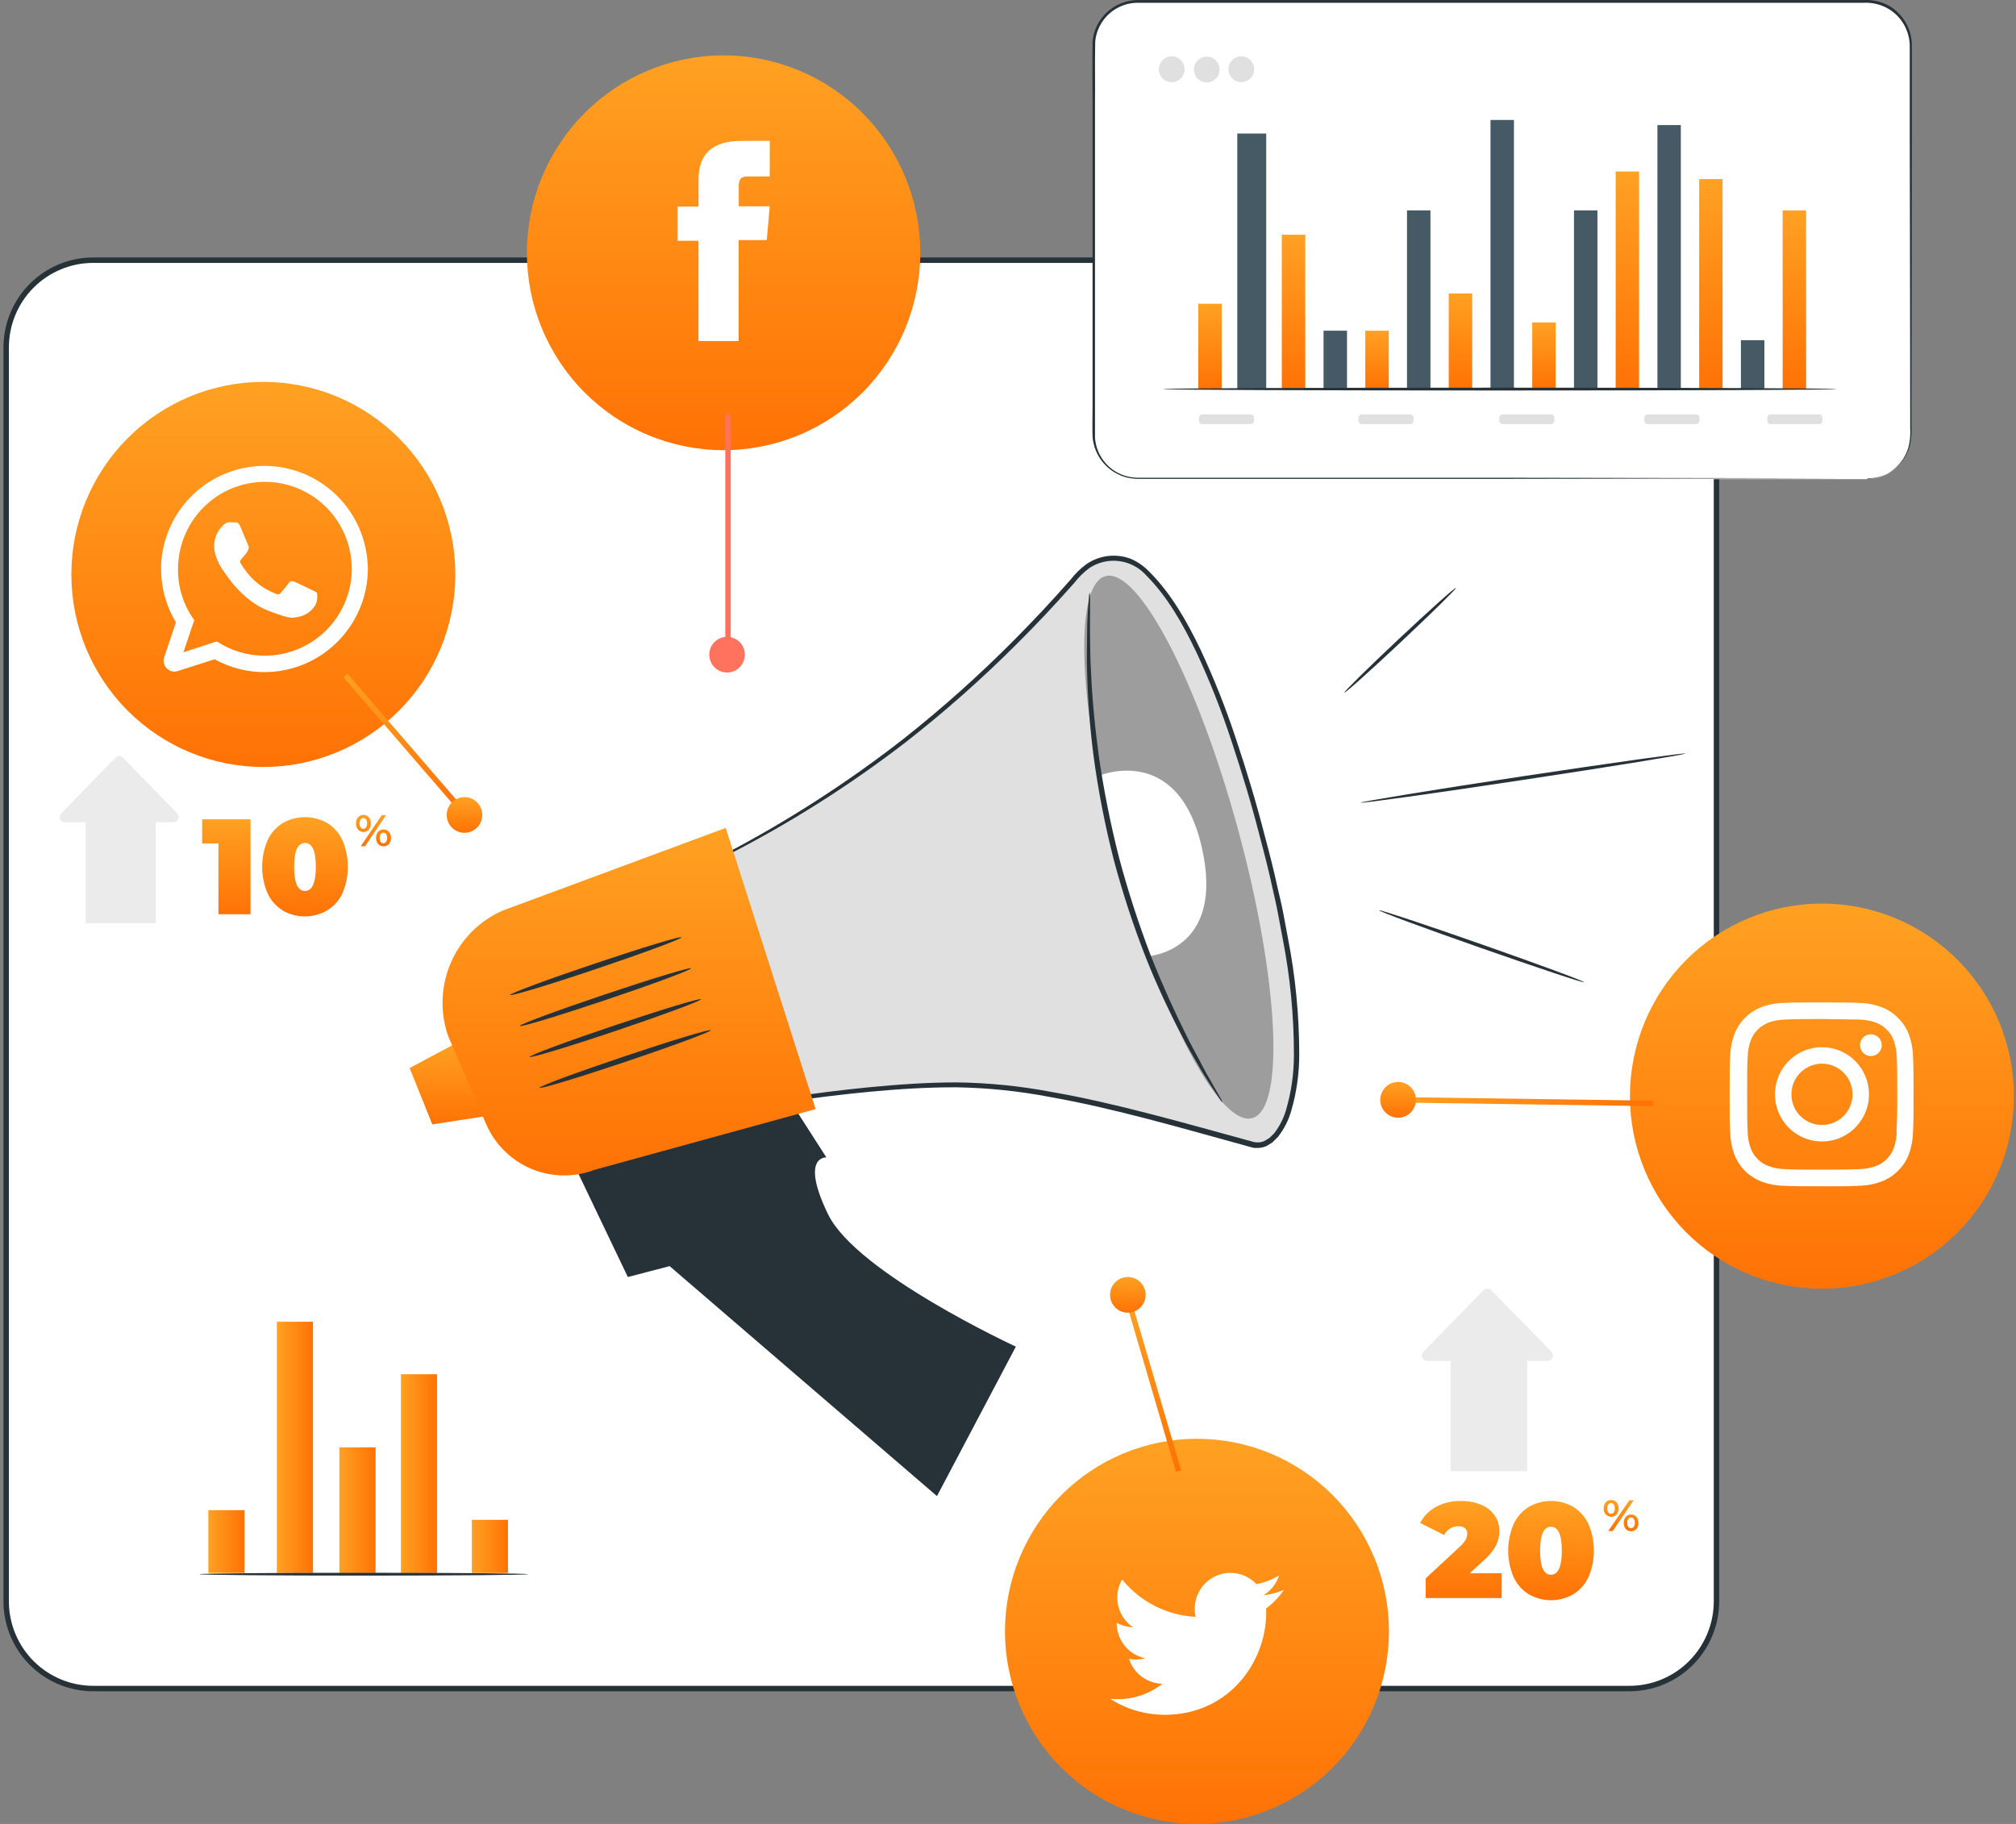 <svg width="273" height="247" viewBox="0 0 273 247" fill="none" xmlns="http://www.w3.org/2000/svg">
<rect x="0" y="0" width="273" height="247" fill="#808080" stroke="none"/>
<path d="M220.665 35.234H12.599C6.098 35.234 0.829 40.52 0.829 47.041V216.86C0.829 223.381 6.098 228.667 12.599 228.667H220.665C227.165 228.667 232.435 223.381 232.435 216.86V47.041C232.435 40.52 227.165 35.234 220.665 35.234Z" fill="white"/>
<path d="M220.664 229.036H12.613C9.394 229.032 6.308 227.748 4.032 225.466C1.755 223.184 0.474 220.089 0.468 216.86V47.041C0.474 43.812 1.755 40.718 4.032 38.435C6.308 36.153 9.394 34.869 12.613 34.865H220.664C223.883 34.869 226.968 36.153 229.245 38.435C231.522 40.718 232.803 43.812 232.809 47.041V216.86C232.803 220.089 231.522 223.184 229.245 225.466C226.968 227.748 223.883 229.032 220.664 229.036ZM12.613 35.603C9.589 35.605 6.689 36.81 4.55 38.955C2.41 41.099 1.207 44.007 1.203 47.041V216.86C1.207 219.894 2.41 222.802 4.55 224.947C6.689 227.091 9.589 228.296 12.613 228.298H220.664C223.688 228.296 226.588 227.091 228.727 224.947C230.866 222.802 232.07 219.894 232.074 216.86V47.041C232.07 44.007 230.866 41.099 228.727 38.955C226.588 36.81 223.688 35.605 220.664 35.603H12.613Z" fill="#263238"/>
<path d="M42.387 178.992H37.491V213.011H42.387V178.992Z" fill="url(#paint0_linear_27_805)"/>
<path d="M33.11 204.508H28.213V213.011H33.11V204.508Z" fill="url(#paint1_linear_27_805)"/>
<path d="M50.857 196.005H45.96V213.018H50.857V196.005Z" fill="url(#paint2_linear_27_805)"/>
<path d="M59.185 186.102H54.289V213.018H59.185V186.102Z" fill="url(#paint3_linear_27_805)"/>
<path d="M68.787 205.821H63.891V213.018H68.787V205.821Z" fill="url(#paint4_linear_27_805)"/>
<path d="M217.445 205.098C217.255 204.867 217.158 204.572 217.173 204.272C217.159 203.973 217.256 203.679 217.445 203.446C217.535 203.341 217.649 203.259 217.776 203.205C217.904 203.151 218.042 203.128 218.18 203.137C218.318 203.13 218.455 203.154 218.583 203.208C218.71 203.262 218.823 203.343 218.915 203.446C219.092 203.685 219.187 203.975 219.187 204.272C219.187 204.57 219.092 204.859 218.915 205.098C218.824 205.198 218.714 205.278 218.59 205.333C218.467 205.387 218.333 205.415 218.199 205.415C218.064 205.415 217.93 205.387 217.807 205.333C217.683 205.278 217.573 205.198 217.482 205.098H217.445ZM218.533 204.811C218.629 204.648 218.675 204.461 218.665 204.272C218.676 204.086 218.63 203.901 218.533 203.741C218.493 203.679 218.437 203.628 218.371 203.595C218.305 203.561 218.232 203.545 218.158 203.55C218.086 203.548 218.014 203.565 217.95 203.599C217.886 203.632 217.831 203.681 217.79 203.741C217.689 203.899 217.64 204.085 217.651 204.272C217.638 204.46 217.687 204.646 217.79 204.803C217.829 204.865 217.884 204.915 217.948 204.949C218.013 204.983 218.085 204.998 218.158 204.995C218.229 204.996 218.298 204.98 218.361 204.948C218.424 204.916 218.478 204.869 218.518 204.811H218.533ZM220.643 203.173H221.224L218.393 207.333H217.783L220.643 203.173ZM220.158 207.06C219.969 206.827 219.872 206.533 219.886 206.234C219.87 205.934 219.967 205.64 220.158 205.408C220.249 205.308 220.359 205.228 220.483 205.173C220.606 205.119 220.74 205.091 220.874 205.091C221.009 205.091 221.143 205.119 221.266 205.173C221.39 205.228 221.5 205.308 221.591 205.408C221.784 205.638 221.884 205.933 221.871 206.234C221.882 206.534 221.783 206.829 221.591 207.06C221.499 207.158 221.388 207.236 221.265 207.289C221.142 207.343 221.009 207.37 220.874 207.37C220.74 207.37 220.607 207.343 220.484 207.289C220.361 207.236 220.25 207.158 220.158 207.06ZM221.246 206.765C221.347 206.607 221.396 206.421 221.385 206.234C221.398 206.046 221.349 205.86 221.246 205.703C221.207 205.641 221.152 205.591 221.088 205.557C221.023 205.524 220.951 205.508 220.878 205.511C220.805 205.507 220.732 205.522 220.667 205.554C220.601 205.586 220.545 205.635 220.503 205.696C220.401 205.856 220.352 206.044 220.364 206.234C220.351 206.421 220.4 206.608 220.503 206.765C220.546 206.823 220.601 206.87 220.665 206.902C220.729 206.935 220.799 206.952 220.871 206.952C220.942 206.952 221.013 206.935 221.077 206.902C221.141 206.87 221.196 206.823 221.238 206.765H221.246Z" fill="url(#paint5_linear_27_805)"/>
<path d="M193.332 184.295H209.505C209.658 184.305 209.81 184.268 209.94 184.188C210.071 184.108 210.173 183.989 210.233 183.848C210.293 183.706 210.308 183.55 210.275 183.4C210.242 183.25 210.163 183.114 210.049 183.012L201.962 174.737C201.894 174.662 201.81 174.603 201.717 174.562C201.624 174.521 201.524 174.5 201.422 174.5C201.32 174.5 201.22 174.521 201.127 174.562C201.034 174.603 200.951 174.662 200.882 174.737L192.795 183.012C192.682 183.114 192.603 183.249 192.57 183.398C192.537 183.547 192.551 183.703 192.61 183.844C192.669 183.985 192.77 184.104 192.899 184.184C193.028 184.265 193.18 184.304 193.332 184.295Z" fill="#EBEBEB"/>
<path d="M206.807 182.753H196.448V199.235H206.807V182.753Z" fill="#EBEBEB"/>
<path d="M203.352 213.048V216.411H193.06V213.748L197.691 209.449C198.011 209.172 198.282 208.843 198.493 208.476C198.619 208.232 198.687 207.962 198.691 207.687C198.698 207.548 198.673 207.409 198.618 207.281C198.563 207.153 198.48 207.04 198.375 206.949C198.107 206.755 197.779 206.661 197.449 206.684C197.055 206.686 196.67 206.799 196.337 207.01C196.004 207.222 195.738 207.522 195.567 207.878L192.31 206.241C192.799 205.324 193.542 204.569 194.449 204.066C195.496 203.509 196.669 203.234 197.853 203.269C198.774 203.254 199.688 203.422 200.544 203.763C201.273 204.056 201.907 204.546 202.374 205.179C202.816 205.792 203.048 206.532 203.036 207.288C203.039 207.98 202.885 208.663 202.588 209.287C202.135 210.087 201.542 210.799 200.838 211.389L199.007 213.055L203.352 213.048Z" fill="url(#paint6_linear_27_805)"/>
<path d="M207.027 215.902C206.133 215.35 205.42 214.548 204.976 213.594C204.486 212.453 204.234 211.225 204.234 209.984C204.234 208.742 204.486 207.514 204.976 206.374C205.422 205.419 206.134 204.615 207.027 204.058C207.945 203.536 208.982 203.262 210.038 203.262C211.093 203.262 212.13 203.536 213.048 204.058C213.938 204.619 214.649 205.422 215.099 206.374C215.589 207.514 215.842 208.742 215.842 209.984C215.842 211.225 215.589 212.453 215.099 213.594C214.651 214.545 213.939 215.346 213.048 215.902C212.132 216.428 211.094 216.705 210.038 216.705C208.982 216.705 207.944 216.428 207.027 215.902ZM211.497 210.002C211.497 207.844 211.007 206.762 210.027 206.757C209.047 206.753 208.556 207.834 208.556 210.002C208.556 212.17 209.047 213.254 210.027 213.254C211.007 213.254 211.497 212.163 211.497 209.98V210.002Z" fill="url(#paint7_linear_27_805)"/>
<path d="M48.483 112.334C48.292 112.103 48.195 111.808 48.211 111.508C48.197 111.209 48.294 110.915 48.483 110.683C48.575 110.579 48.688 110.495 48.815 110.438C48.942 110.382 49.079 110.352 49.218 110.352C49.357 110.352 49.494 110.382 49.62 110.438C49.747 110.495 49.861 110.579 49.953 110.683C50.134 110.919 50.232 111.21 50.232 111.508C50.232 111.807 50.134 112.097 49.953 112.334C49.862 112.44 49.749 112.526 49.622 112.584C49.495 112.642 49.357 112.672 49.218 112.672C49.078 112.672 48.94 112.642 48.813 112.584C48.687 112.526 48.574 112.44 48.483 112.334ZM49.578 112.047C49.674 111.885 49.721 111.697 49.71 111.508C49.721 111.322 49.675 111.137 49.578 110.977C49.535 110.917 49.477 110.867 49.411 110.834C49.344 110.8 49.27 110.784 49.196 110.786C49.123 110.786 49.053 110.803 48.989 110.837C48.925 110.87 48.87 110.918 48.828 110.977C48.727 111.135 48.678 111.321 48.688 111.508C48.675 111.696 48.725 111.883 48.828 112.039C48.869 112.1 48.923 112.149 48.988 112.182C49.052 112.216 49.123 112.232 49.196 112.231C49.27 112.234 49.343 112.219 49.41 112.187C49.477 112.155 49.534 112.107 49.578 112.047ZM51.688 110.41H52.261L49.431 114.598H48.85L51.688 110.41ZM51.203 114.296C51.011 114.065 50.911 113.771 50.923 113.47C50.91 113.169 51.01 112.875 51.203 112.644C51.293 112.538 51.406 112.455 51.533 112.4C51.661 112.345 51.799 112.32 51.938 112.327C52.076 112.321 52.214 112.347 52.341 112.402C52.468 112.457 52.582 112.54 52.673 112.644C52.863 112.876 52.96 113.17 52.945 113.47C52.959 113.77 52.862 114.064 52.673 114.296C52.581 114.399 52.468 114.481 52.34 114.534C52.213 114.588 52.076 114.612 51.938 114.606C51.8 114.614 51.662 114.591 51.534 114.537C51.407 114.484 51.293 114.401 51.203 114.296ZM52.291 114.001C52.386 113.841 52.432 113.656 52.423 113.47C52.434 113.284 52.388 113.098 52.291 112.939C52.247 112.884 52.191 112.839 52.127 112.808C52.063 112.778 51.994 112.762 51.923 112.762C51.852 112.762 51.783 112.778 51.719 112.808C51.656 112.839 51.6 112.884 51.556 112.939C51.459 113.101 51.413 113.289 51.423 113.477C51.412 113.664 51.458 113.849 51.556 114.008C51.597 114.069 51.653 114.119 51.719 114.152C51.784 114.186 51.857 114.202 51.931 114.2C52.002 114.198 52.072 114.178 52.134 114.144C52.197 114.109 52.25 114.06 52.291 114.001Z" fill="url(#paint8_linear_27_805)"/>
<path d="M8.747 111.339H23.531C23.666 111.338 23.797 111.297 23.909 111.221C24.021 111.146 24.109 111.04 24.161 110.915C24.213 110.79 24.228 110.653 24.204 110.52C24.179 110.387 24.116 110.264 24.023 110.166L16.628 102.593C16.563 102.528 16.487 102.477 16.403 102.442C16.319 102.407 16.23 102.389 16.139 102.389C16.048 102.389 15.958 102.407 15.874 102.442C15.79 102.477 15.714 102.528 15.65 102.593L8.261 110.174C8.171 110.271 8.11 110.393 8.087 110.524C8.064 110.655 8.078 110.79 8.13 110.913C8.181 111.036 8.266 111.142 8.376 111.217C8.485 111.293 8.614 111.335 8.747 111.339Z" fill="#EBEBEB"/>
<path d="M21.09 109.93H11.606V125.011H21.09V109.93Z" fill="#EBEBEB"/>
<path d="M33.926 110.955V123.809H29.581V114.222H27.375V110.955H33.926Z" fill="url(#paint9_linear_27_805)"/>
<path d="M38.293 123.3C37.4 122.747 36.688 121.945 36.242 120.992C35.752 119.852 35.499 118.624 35.499 117.382C35.499 116.141 35.752 114.913 36.242 113.772C36.685 112.816 37.398 112.011 38.293 111.457C39.211 110.935 40.248 110.66 41.303 110.66C42.359 110.66 43.396 110.935 44.314 111.457C45.209 112.011 45.922 112.816 46.365 113.772C46.855 114.913 47.107 116.141 47.107 117.382C47.107 118.624 46.855 119.852 46.365 120.992C45.911 121.949 45.188 122.751 44.285 123.3C43.368 123.827 42.33 124.104 41.274 124.104C40.218 124.104 39.18 123.827 38.264 123.3H38.293ZM42.77 117.401C42.77 115.233 42.278 114.156 41.3 114.156C40.322 114.156 39.829 115.233 39.829 117.401C39.829 119.569 40.322 120.653 41.3 120.653C42.278 120.653 42.77 119.547 42.77 117.379V117.401Z" fill="url(#paint10_linear_27_805)"/>
<path d="M71.522 213.181C71.522 213.284 61.553 213.372 49.261 213.372C36.969 213.372 26.993 213.284 26.993 213.181C26.993 213.077 36.962 212.989 49.261 212.989C61.561 212.989 71.522 213.077 71.522 213.181Z" fill="#263238"/>
<path d="M252.755 0.242H154.096C150.791 0.242 148.112 2.93 148.112 6.245V58.884C148.112 62.199 150.791 64.887 154.096 64.887H252.755C256.06 64.887 258.739 62.199 258.739 58.884V6.245C258.739 2.93 256.06 0.242 252.755 0.242Z" fill="white"/>
<path d="M252.754 64.887C252.754 64.887 253.055 64.887 253.629 64.798C254.741 64.622 255.782 64.135 256.631 63.393C257.48 62.651 258.103 61.684 258.429 60.602C258.649 59.741 258.731 58.85 258.672 57.962C258.672 57.011 258.672 55.993 258.672 54.917C258.672 46.281 258.635 33.796 258.613 18.383C258.613 14.524 258.613 10.488 258.613 6.274C258.614 5.221 258.333 4.187 257.8 3.279C257.268 2.371 256.502 1.623 255.584 1.112C254.634 0.593 253.563 0.338 252.482 0.375H249.1H220.237H154.073C152.648 0.373 151.273 0.899 150.211 1.852C149.148 2.804 148.474 4.117 148.316 5.537C148.243 8.398 148.316 11.319 148.28 14.172C148.28 19.91 148.28 25.564 148.28 31.134V47.49C148.28 50.16 148.28 52.803 148.28 55.418C148.28 56.716 148.28 58.029 148.28 59.297C148.369 60.541 148.854 61.722 149.665 62.668C150.475 63.613 151.567 64.272 152.779 64.548C153.378 64.671 153.991 64.721 154.602 64.695H177.804H202.954L239.374 64.754L249.277 64.791H239.374L202.954 64.85H177.804H154.631C153.993 64.872 153.354 64.82 152.727 64.695C151.441 64.401 150.283 63.7 149.423 62.697C148.563 61.693 148.046 60.44 147.949 59.12C147.905 57.807 147.949 56.524 147.949 55.219V47.49C147.949 42.151 147.949 36.706 147.949 31.156V14.195C147.949 11.326 147.905 8.465 147.949 5.522C148.12 4.008 148.84 2.609 149.972 1.592C151.103 0.575 152.568 0.011 154.087 0.006H220.252H249.115H252.474C253.606 -0.044 254.731 0.211 255.731 0.744C256.693 1.284 257.493 2.072 258.05 3.026C258.607 3.98 258.9 5.066 258.9 6.171C258.9 10.38 258.9 14.416 258.9 18.28C258.9 33.7 258.856 46.178 258.841 54.813C258.841 55.89 258.841 56.908 258.841 57.859C258.892 58.76 258.802 59.663 258.576 60.536C258.157 61.898 257.272 63.069 256.077 63.84C255.348 64.311 254.525 64.615 253.665 64.732C253.449 64.766 253.23 64.784 253.011 64.784L252.754 64.887Z" fill="#263238"/>
<path d="M165.446 41.134H162.271V52.69H165.446V41.134Z" fill="url(#paint11_linear_27_805)"/>
<path d="M176.754 31.79H173.578V52.697H176.754V31.79Z" fill="url(#paint12_linear_27_805)"/>
<path d="M171.467 18.081H167.549V52.697H171.467V18.081Z" fill="#455A64"/>
<path d="M188.061 44.784H184.885V52.69H188.061V44.784Z" fill="url(#paint13_linear_27_805)"/>
<path d="M182.407 44.784H179.231V52.69H182.407V44.784Z" fill="#455A64"/>
<path d="M199.36 39.74H196.184V52.69H199.36V39.74Z" fill="url(#paint14_linear_27_805)"/>
<path d="M193.707 28.494H190.531V52.69H193.707V28.494Z" fill="#455A64"/>
<path d="M216.32 28.494H213.144V52.69H216.32V28.494Z" fill="#455A64"/>
<path d="M205.013 16.245H201.837V52.69H205.013V16.245Z" fill="#455A64"/>
<path d="M210.666 43.663H207.49V52.69H210.666V43.663Z" fill="url(#paint15_linear_27_805)"/>
<path d="M238.926 46.067H235.75V52.697H238.926V46.067Z" fill="#455A64"/>
<path d="M227.612 16.938H224.444V52.69H227.612V16.938Z" fill="#455A64"/>
<path d="M233.266 24.253H230.097V52.697H233.266V24.253Z" fill="url(#paint16_linear_27_805)"/>
<path d="M221.959 23.221H218.79V52.697H221.959V23.221Z" fill="url(#paint17_linear_27_805)"/>
<path d="M244.579 28.494H241.403V52.69H244.579V28.494Z" fill="url(#paint18_linear_27_805)"/>
<path d="M169.366 56.119H162.808C162.56 56.119 162.359 56.32 162.359 56.569V56.981C162.359 57.23 162.56 57.431 162.808 57.431H169.366C169.613 57.431 169.814 57.23 169.814 56.981V56.569C169.814 56.32 169.613 56.119 169.366 56.119Z" fill="#E0E0E0"/>
<path d="M190.965 56.119H184.407C184.159 56.119 183.958 56.32 183.958 56.569V56.981C183.958 57.23 184.159 57.431 184.407 57.431H190.965C191.212 57.431 191.413 57.23 191.413 56.981V56.569C191.413 56.32 191.212 56.119 190.965 56.119Z" fill="#E0E0E0"/>
<path d="M210.043 56.119H203.485C203.237 56.119 203.037 56.32 203.037 56.569V56.981C203.037 57.23 203.237 57.431 203.485 57.431H210.043C210.29 57.431 210.491 57.23 210.491 56.981V56.569C210.491 56.32 210.29 56.119 210.043 56.119Z" fill="#E0E0E0"/>
<path d="M229.686 56.119H223.129C222.881 56.119 222.68 56.32 222.68 56.569V56.981C222.68 57.23 222.881 57.431 223.129 57.431H229.686C229.934 57.431 230.135 57.23 230.135 56.981V56.569C230.135 56.32 229.934 56.119 229.686 56.119Z" fill="#E0E0E0"/>
<path d="M246.33 56.119H239.773C239.525 56.119 239.324 56.32 239.324 56.569V56.981C239.324 57.23 239.525 57.431 239.773 57.431H246.33C246.578 57.431 246.779 57.23 246.779 56.981V56.569C246.779 56.32 246.578 56.119 246.33 56.119Z" fill="#E0E0E0"/>
<path d="M248.66 52.69C248.66 52.8 228.238 52.881 203.08 52.881C177.923 52.881 157.5 52.8 157.5 52.69C157.5 52.579 177.916 52.498 203.08 52.498C228.245 52.498 248.66 52.586 248.66 52.69Z" fill="#263238"/>
<path d="M158.669 11.127C159.631 11.127 160.411 10.344 160.411 9.379C160.411 8.414 159.631 7.631 158.669 7.631C157.707 7.631 156.927 8.414 156.927 9.379C156.927 10.344 157.707 11.127 158.669 11.127Z" fill="#E0E0E0"/>
<path d="M165.153 9.379C165.16 9.725 165.065 10.065 164.879 10.357C164.693 10.648 164.426 10.878 164.11 11.017C163.794 11.155 163.444 11.197 163.104 11.136C162.765 11.075 162.451 10.915 162.202 10.675C161.954 10.435 161.782 10.127 161.709 9.788C161.635 9.45 161.663 9.098 161.789 8.776C161.916 8.454 162.134 8.177 162.417 7.98C162.701 7.783 163.036 7.674 163.381 7.668C163.841 7.662 164.285 7.839 164.617 8.159C164.949 8.479 165.141 8.918 165.153 9.379Z" fill="#E0E0E0"/>
<path d="M168.093 11.127C169.055 11.127 169.835 10.344 169.835 9.379C169.835 8.414 169.055 7.631 168.093 7.631C167.131 7.631 166.351 8.414 166.351 9.379C166.351 10.344 167.131 11.127 168.093 11.127Z" fill="#E0E0E0"/>
<path d="M74.184 150.284L85.02 172.938L90.681 171.463L126.881 202.606L137.563 182.363C137.563 182.363 116.008 172.414 112.141 164.457C108.274 156.5 111.905 156.736 111.905 156.736L102.951 142.798L74.184 150.284Z" fill="#263238"/>
<path d="M88.189 120.085C88.189 120.085 99.547 116.737 117.713 103.861C130.998 94.422 141.378 83.213 146.002 77.822C147.046 76.568 148.541 75.778 150.162 75.622C151.783 75.466 153.4 75.957 154.663 76.989C158.662 80.373 164.168 88.854 170.167 110.41C180.753 148.41 173.159 155.637 169.976 155.07C166.793 154.502 145.841 147.548 132.056 146.958C118.272 146.368 97.261 150.483 97.261 150.483L88.189 120.085Z" fill="#E0E0E0"/>
<path d="M88.189 120.085C88.22 120.255 88.262 120.422 88.314 120.586C88.417 120.963 88.556 121.464 88.74 122.113L90.453 128.064C91.997 133.33 94.225 140.962 97.033 150.571L97.092 150.778L97.312 150.741C103.289 149.649 110.126 148.587 117.676 147.857C121.455 147.503 125.418 147.231 129.527 147.245C133.789 147.317 138.037 147.759 142.224 148.565C150.935 150.107 159.934 152.747 169.425 155.357L169.888 155.46H170.424C170.777 155.434 171.124 155.355 171.454 155.224C171.748 155.047 172.049 154.885 172.329 154.686L173.064 153.949C173.875 152.917 174.479 151.737 174.843 150.475C175.575 147.973 175.944 145.377 175.938 142.769C175.935 137.491 175.423 132.226 174.409 127.047C174.188 125.881 173.968 124.716 173.755 123.558C173.542 122.401 173.233 121.258 172.983 120.114C172.49 117.821 171.909 115.564 171.307 113.33C170.167 108.854 168.851 104.481 167.432 100.248C166.063 96.07 164.443 91.98 162.58 87.999C160.72 84.127 158.603 80.395 155.655 77.446C154.933 76.678 154.059 76.071 153.089 75.661C152.108 75.296 151.054 75.172 150.015 75.3C148.976 75.428 147.983 75.805 147.12 76.398C146.322 76.985 145.61 77.68 145.002 78.463C142.459 81.369 139.893 84.097 137.342 86.664C132.619 91.427 127.613 95.899 122.352 100.056C114.703 106.021 106.532 111.278 97.937 115.764C94.886 117.327 92.446 118.404 90.777 119.082C89.946 119.429 89.306 119.672 88.873 119.82C88.65 119.894 88.432 119.981 88.218 120.078C88.449 120.04 88.675 119.98 88.895 119.901C89.336 119.761 89.99 119.539 90.836 119.215C92.526 118.581 94.989 117.548 98.07 116.022C106.74 111.626 114.981 106.424 122.683 100.484C127.989 96.341 133.034 91.873 137.791 87.106C140.364 84.547 142.937 81.811 145.502 78.906C146.079 78.157 146.757 77.492 147.517 76.93C148.292 76.411 149.179 76.085 150.105 75.978C151.058 75.867 152.023 75.989 152.919 76.333C153.815 76.677 154.615 77.234 155.251 77.954C158.081 80.801 160.176 84.481 162.007 88.316C163.852 92.273 165.455 96.339 166.807 100.491C168.212 104.717 169.528 109.06 170.66 113.529C171.255 115.741 171.829 117.998 172.321 120.277C172.571 121.42 172.85 122.555 173.056 123.706C173.262 124.856 173.49 126.021 173.711 127.179C174.713 132.32 175.218 137.546 175.218 142.784C175.228 145.314 174.874 147.833 174.166 150.261C173.835 151.428 173.284 152.519 172.542 153.477L171.924 154.081C171.696 154.244 171.454 154.376 171.189 154.531C170.688 154.734 170.133 154.76 169.616 154.605C160.184 152.031 151.09 149.384 142.349 147.865C138.132 147.066 133.855 146.637 129.564 146.582C125.41 146.582 121.477 146.877 117.647 147.245C110.075 147.983 103.238 149.111 97.246 150.254L97.526 150.424L90.74 128.138C89.939 125.557 89.321 123.558 88.895 122.172C88.689 121.516 88.527 120.999 88.402 120.623C88.277 120.247 88.196 120.092 88.189 120.085Z" fill="#263238"/>
<path d="M58.539 152.267L65.92 151.132L61.678 141.316L55.474 144.635L58.539 152.267Z" fill="url(#paint19_linear_27_805)"/>
<path d="M60.693 140.321L63.994 147.968L65.796 152.142C66.96 154.894 69.143 157.085 71.884 158.257C74.626 159.429 77.714 159.489 80.499 158.425L110.449 150.195L98.275 112.121L67.957 123.359C64.849 124.761 62.378 127.281 61.033 130.422C59.689 133.562 59.567 137.095 60.693 140.321Z" fill="url(#paint20_linear_27_805)"/>
<g opacity="0.3">
<path d="M167.688 112.46C173.187 132.725 174.04 150.166 169.585 151.412C165.13 152.658 157.087 137.238 151.581 116.973C146.075 96.708 145.229 79.275 149.677 78.028C154.125 76.782 162.189 92.202 167.688 112.46Z" fill="black"/>
</g>
<path d="M148.766 105.071C148.766 105.071 159.463 100.476 162.734 114.709C166.006 128.942 155.383 129.502 155.383 129.502C152.051 121.708 149.824 113.484 148.766 105.071Z" fill="white"/>
<path d="M92.276 126.936C92.335 127.135 87.196 129.038 80.793 131.198C74.39 133.359 69.141 134.937 69.074 134.746C69.008 134.554 74.154 132.636 80.558 130.483C86.961 128.33 92.21 126.737 92.276 126.936Z" fill="#263238"/>
<path d="M93.6 131.125C93.659 131.324 88.52 133.234 82.117 135.387C75.713 137.54 70.464 139.133 70.398 138.934C70.332 138.735 75.478 136.832 81.881 134.679C88.285 132.526 93.541 130.933 93.6 131.125Z" fill="#263238"/>
<path d="M94.923 135.321C94.981 135.52 89.843 137.422 83.439 139.583C77.036 141.744 71.787 143.322 71.721 143.13C71.655 142.939 76.801 141.021 83.204 138.868C89.607 136.715 94.856 135.122 94.923 135.321Z" fill="#263238"/>
<path d="M96.246 139.517C96.305 139.709 91.166 141.619 84.763 143.772C78.36 145.925 73.111 147.518 73.045 147.319C72.978 147.12 78.125 145.217 84.528 143.064C90.931 140.911 96.18 139.318 96.246 139.517Z" fill="#263238"/>
<path d="M186.737 123.271C186.692 123.404 192.868 125.69 200.536 128.374C208.203 131.058 214.452 133.145 214.504 133.012C214.555 132.88 208.365 130.601 200.697 127.909C193.03 125.218 186.781 123.145 186.737 123.271Z" fill="#263238"/>
<path d="M184.245 108.699C184.245 108.832 194.126 107.453 206.263 105.616C218.401 103.78 228.237 102.18 228.223 102.047C228.208 101.914 218.342 103.293 206.168 105.13C193.993 106.966 184.223 108.588 184.245 108.699Z" fill="#263238"/>
<path d="M182.047 93.795C182.142 93.898 185.597 90.801 189.766 86.885C193.934 82.969 197.242 79.717 197.154 79.614C197.066 79.511 193.603 82.608 189.435 86.524C185.267 90.44 181.958 93.699 182.047 93.795Z" fill="#263238"/>
<path d="M147.56 80.226C147.486 80.465 147.449 80.713 147.45 80.963C147.406 81.539 147.354 82.232 147.295 83.08C147.237 83.928 147.207 85.1 147.207 86.435C147.207 87.77 147.141 89.23 147.207 90.86C147.302 94.72 147.596 98.572 148.089 102.401C148.723 107.09 149.626 111.739 150.795 116.324C152.004 120.892 153.477 125.386 155.206 129.782C156.634 133.359 158.252 136.857 160.05 140.262C160.786 141.737 161.565 143.005 162.204 144.133C162.844 145.262 163.447 146.22 163.954 146.987L165.116 148.75C165.237 148.964 165.388 149.161 165.564 149.332C165.489 149.096 165.383 148.87 165.248 148.661C164.961 148.167 164.623 147.562 164.204 146.832C163.785 146.102 163.182 145.07 162.579 143.883C161.977 142.695 161.234 141.449 160.536 139.974C159.065 137.024 157.455 133.499 155.86 129.48C154.18 125.096 152.732 120.626 151.523 116.088C150.365 111.534 149.449 106.92 148.78 102.268C148.207 97.976 147.861 94.083 147.736 90.801C147.626 89.164 147.641 87.681 147.611 86.376C147.582 85.071 147.611 83.95 147.611 83.028C147.611 82.106 147.611 81.487 147.611 80.912C147.618 80.682 147.601 80.452 147.56 80.226Z" fill="#263238"/>
<path d="M162.087 247C155.193 247 148.581 244.253 143.706 239.363C138.831 234.472 136.092 227.84 136.092 220.924C136.092 214.007 138.83 207.374 143.705 202.483C148.58 197.591 155.192 194.842 162.087 194.84C168.984 194.84 175.597 197.588 180.474 202.48C185.35 207.372 188.09 214.006 188.09 220.924C188.09 224.349 187.417 227.74 186.11 230.905C184.804 234.069 182.888 236.944 180.473 239.365C178.059 241.787 175.192 243.707 172.037 245.017C168.883 246.327 165.502 247.001 162.087 247Z" fill="url(#paint21_linear_27_805)"/>
<path d="M150.317 230.046C152.526 231.468 155.096 232.223 157.72 232.222C166.689 232.222 171.755 224.626 171.453 217.812C172.399 217.123 173.215 216.272 173.865 215.297C172.981 215.682 172.044 215.931 171.086 216.035C172.097 215.43 172.852 214.475 173.21 213.35C172.263 213.917 171.226 214.316 170.145 214.53C169.416 213.753 168.452 213.239 167.402 213.067C166.353 212.895 165.276 213.075 164.338 213.579C163.401 214.083 162.655 214.882 162.216 215.854C161.778 216.826 161.67 217.916 161.911 218.955C159.991 218.859 158.112 218.359 156.398 217.487C154.683 216.616 153.17 215.392 151.957 213.896C151.338 214.96 151.145 216.22 151.418 217.421C151.691 218.622 152.409 219.674 153.427 220.363C152.654 220.344 151.897 220.136 151.222 219.759C151.208 220.887 151.588 221.985 152.295 222.863C153.002 223.741 153.993 224.344 155.096 224.567C154.377 224.764 153.622 224.792 152.89 224.648C153.198 225.612 153.799 226.455 154.609 227.059C155.418 227.663 156.396 227.999 157.404 228.018C155.398 229.6 152.853 230.328 150.317 230.046Z" fill="white"/>
<path d="M153.089 175.742L152.384 175.951L159.248 199.316L159.953 199.108L153.089 175.742Z" fill="url(#paint22_linear_27_805)"/>
<path d="M155.14 175.349C155.14 175.828 154.999 176.296 154.734 176.693C154.469 177.091 154.092 177.401 153.651 177.584C153.211 177.767 152.726 177.815 152.258 177.722C151.791 177.628 151.361 177.398 151.024 177.06C150.686 176.722 150.457 176.291 150.364 175.821C150.271 175.352 150.318 174.866 150.501 174.424C150.683 173.982 150.993 173.604 151.389 173.338C151.786 173.072 152.252 172.931 152.729 172.931C153.368 172.931 153.982 173.185 154.434 173.639C154.886 174.093 155.14 174.708 155.14 175.349Z" fill="url(#paint23_linear_27_805)"/>
<path d="M246.726 174.524C243.311 174.524 239.929 173.85 236.774 172.54C233.619 171.229 230.752 169.308 228.337 166.886C225.922 164.464 224.007 161.588 222.701 158.423C221.394 155.258 220.722 151.866 220.723 148.44C220.723 141.524 223.462 134.891 228.337 130.001C233.212 125.111 239.824 122.364 246.719 122.364C250.133 122.363 253.514 123.037 256.669 124.347C259.824 125.657 262.69 127.577 265.105 129.999C267.52 132.42 269.435 135.295 270.742 138.459C272.049 141.623 272.721 145.015 272.721 148.44C272.722 151.865 272.051 155.257 270.745 158.421C269.439 161.586 267.524 164.461 265.11 166.883C262.696 169.306 259.83 171.227 256.676 172.538C253.521 173.849 250.14 174.524 246.726 174.524Z" fill="url(#paint24_linear_27_805)"/>
<path d="M259.055 143.071C259.033 142.038 258.839 141.016 258.482 140.048C258.158 139.212 257.656 138.457 257.011 137.835C256.39 137.2 255.637 136.709 254.806 136.397C253.844 136.035 252.827 135.84 251.799 135.822C250.476 135.763 250.049 135.748 246.653 135.748C243.256 135.748 242.867 135.748 241.507 135.822C240.479 135.84 239.462 136.034 238.5 136.397C237.677 136.719 236.929 137.208 236.304 137.833C235.679 138.459 235.19 139.208 234.868 140.033C234.51 141.002 234.317 142.024 234.295 143.057C234.236 144.384 234.221 144.804 234.221 148.182C234.221 151.559 234.221 151.987 234.295 153.344C234.317 154.374 234.51 155.394 234.868 156.36C235.187 157.187 235.675 157.937 236.3 158.564C236.926 159.19 237.675 159.678 238.5 159.996C239.461 160.362 240.478 160.559 241.507 160.578C242.83 160.637 243.249 160.652 246.653 160.652C250.057 160.652 250.446 160.652 251.799 160.578C252.827 160.558 253.844 160.361 254.806 159.996C255.637 159.687 256.389 159.198 257.011 158.565C257.655 157.943 258.157 157.188 258.482 156.353C258.839 155.387 259.033 154.367 259.055 153.337C259.114 152.009 259.129 151.581 259.129 148.174C259.129 144.767 259.114 144.399 259.055 143.071ZM256.85 153.226C256.842 154.014 256.698 154.795 256.423 155.534C256.218 156.071 255.902 156.558 255.497 156.965C255.092 157.372 254.606 157.688 254.071 157.894C253.334 158.169 252.555 158.314 251.77 158.322C250.461 158.381 250.071 158.395 246.756 158.395C243.44 158.395 243.08 158.395 241.749 158.322C240.963 158.315 240.184 158.17 239.448 157.894C238.908 157.697 238.421 157.379 238.022 156.965C237.609 156.563 237.29 156.075 237.088 155.534C236.818 154.794 236.673 154.014 236.662 153.226C236.603 151.913 236.596 151.522 236.596 148.197C236.596 144.871 236.596 144.509 236.662 143.175C236.674 142.384 236.818 141.601 237.088 140.859C237.3 140.325 237.618 139.839 238.024 139.434C238.43 139.028 238.915 138.71 239.448 138.499C240.185 138.227 240.964 138.082 241.749 138.071C243.058 138.012 243.447 137.998 246.756 137.998L251.77 138.071C252.555 138.083 253.333 138.227 254.071 138.499C254.609 138.701 255.096 139.021 255.497 139.436C255.908 139.834 256.225 140.321 256.423 140.859C256.697 141.6 256.842 142.384 256.85 143.175C256.908 144.487 256.923 144.878 256.923 148.197C256.923 151.515 256.879 151.913 256.82 153.226H256.85Z" fill="white"/>
<path d="M246.727 141.81C245.468 141.81 244.237 142.185 243.19 142.887C242.143 143.588 241.327 144.586 240.845 145.753C240.363 146.92 240.237 148.204 240.483 149.442C240.728 150.681 241.335 151.819 242.225 152.712C243.115 153.606 244.25 154.214 245.485 154.46C246.72 154.707 248 154.58 249.163 154.097C250.327 153.613 251.321 152.795 252.02 151.745C252.72 150.694 253.093 149.46 253.093 148.197C253.093 146.503 252.423 144.878 251.229 143.681C250.035 142.483 248.415 141.81 246.727 141.81ZM246.727 152.348C245.908 152.348 245.108 152.105 244.427 151.649C243.747 151.193 243.216 150.544 242.903 149.785C242.59 149.027 242.508 148.192 242.667 147.387C242.827 146.581 243.221 145.841 243.8 145.261C244.379 144.68 245.117 144.285 245.919 144.125C246.722 143.964 247.555 144.047 248.311 144.361C249.067 144.675 249.713 145.207 250.168 145.89C250.623 146.573 250.866 147.375 250.866 148.197C250.866 149.298 250.43 150.354 249.654 151.132C248.877 151.911 247.825 152.348 246.727 152.348Z" fill="white"/>
<path d="M253.35 140.062C253.059 140.062 252.775 140.149 252.533 140.311C252.292 140.473 252.103 140.703 251.992 140.973C251.88 141.242 251.851 141.539 251.908 141.825C251.965 142.111 252.105 142.374 252.311 142.58C252.516 142.787 252.778 142.927 253.063 142.984C253.349 143.041 253.644 143.012 253.913 142.9C254.182 142.788 254.411 142.599 254.573 142.357C254.734 142.114 254.821 141.829 254.821 141.537C254.821 141.146 254.666 140.771 254.39 140.494C254.114 140.218 253.74 140.062 253.35 140.062Z" fill="white"/>
<path d="M189.35 148.571L189.34 149.308L223.838 149.798L223.848 149.06L189.35 148.571Z" fill="url(#paint25_linear_27_805)"/>
<path d="M190.78 147.002C191.163 147.29 191.452 147.686 191.61 148.139C191.769 148.592 191.79 149.082 191.671 149.547C191.552 150.012 191.298 150.431 190.941 150.751C190.584 151.071 190.141 151.278 189.667 151.345C189.193 151.412 188.71 151.337 188.278 151.128C187.847 150.92 187.487 150.588 187.244 150.174C187.001 149.76 186.886 149.284 186.914 148.804C186.941 148.325 187.109 147.864 187.398 147.481C187.785 146.97 188.357 146.633 188.99 146.543C189.624 146.454 190.267 146.618 190.78 147.002Z" fill="url(#paint26_linear_27_805)"/>
<path d="M97.987 60.964C94.487 60.964 91.021 60.272 87.788 58.927C84.555 57.583 81.617 55.612 79.143 53.128C76.67 50.644 74.708 47.695 73.372 44.45C72.035 41.205 71.349 37.727 71.353 34.216C71.353 27.13 74.159 20.335 79.154 15.324C84.149 10.313 90.924 7.499 97.987 7.499C105.052 7.499 111.826 10.313 116.821 15.324C121.816 20.335 124.623 27.13 124.623 34.216C124.626 37.727 123.94 41.205 122.604 44.45C121.267 47.695 119.305 50.644 116.832 53.128C114.358 55.612 111.421 57.583 108.187 58.927C104.954 60.272 101.488 60.964 97.987 60.964Z" fill="url(#paint27_linear_27_805)"/>
<path d="M94.584 46.185H100.024V32.513H103.833L104.237 27.941H100.039V25.367C100.039 24.29 100.252 23.892 101.296 23.892H104.237V19.077H100.473C96.422 19.077 94.592 20.869 94.592 24.29V27.978H91.761V32.609H94.592L94.584 46.185Z" fill="white"/>
<path d="M98.952 56.141H98.216V87.438H98.952V56.141Z" fill="#FF725E"/>
<path d="M96.121 88.05C96.24 87.588 96.493 87.171 96.849 86.852C97.204 86.534 97.645 86.328 98.117 86.26C98.588 86.193 99.069 86.268 99.499 86.475C99.928 86.681 100.287 87.011 100.53 87.422C100.773 87.834 100.889 88.308 100.864 88.785C100.838 89.262 100.672 89.721 100.387 90.104C100.101 90.487 99.71 90.776 99.26 90.935C98.811 91.095 98.325 91.117 97.863 91C97.243 90.84 96.71 90.44 96.384 89.887C96.057 89.334 95.963 88.673 96.121 88.05Z" fill="#FF725E"/>
<path d="M35.66 103.869C28.765 103.869 22.154 101.121 17.278 96.231C12.403 91.341 9.665 84.708 9.665 77.792C9.665 70.876 12.403 64.244 17.278 59.354C22.154 54.463 28.765 51.716 35.66 51.716C42.555 51.716 49.168 54.463 54.044 59.353C58.92 64.243 61.661 70.876 61.663 77.792C61.661 84.709 58.92 91.341 54.044 96.231C49.168 101.121 42.555 103.869 35.66 103.869Z" fill="url(#paint28_linear_27_805)"/>
<path fill-rule="evenodd" clip-rule="evenodd" d="M49.805 76.723C49.697 73.093 48.192 69.645 45.606 67.104C43.019 64.563 39.552 63.125 35.931 63.093C32.311 63.06 28.819 64.436 26.187 66.93C23.556 69.425 21.99 72.845 21.817 76.472C21.817 76.671 21.817 76.878 21.817 77.077C21.815 79.618 22.509 82.11 23.824 84.282L22.259 88.928C22.154 89.193 22.128 89.483 22.184 89.763C22.241 90.043 22.377 90.3 22.576 90.504C22.775 90.708 23.029 90.849 23.307 90.911C23.584 90.973 23.874 90.953 24.14 90.853L29.059 89.282C31.184 90.454 33.576 91.052 36.001 91.018C38.426 90.985 40.801 90.321 42.893 89.091C44.985 87.861 46.723 86.107 47.938 84.001C49.152 81.895 49.8 79.51 49.82 77.077L49.805 76.723ZM35.837 88.795C33.535 88.801 31.282 88.127 29.36 86.856L24.839 88.331L26.309 83.98C24.863 81.983 24.09 79.575 24.104 77.106C24.101 76.727 24.121 76.348 24.163 75.971C24.433 73.022 25.799 70.283 27.99 68.298C30.18 66.313 33.034 65.226 35.986 65.254C38.938 65.282 41.772 66.422 43.925 68.448C46.077 70.475 47.392 73.239 47.607 76.192C47.607 76.502 47.644 76.804 47.644 77.106C47.613 80.228 46.35 83.21 44.131 85.4C41.913 87.589 38.92 88.807 35.808 88.788L35.837 88.795Z" fill="white"/>
<path fill-rule="evenodd" clip-rule="evenodd" d="M42.225 79.894C41.879 79.724 40.188 78.898 39.88 78.781C39.571 78.662 39.336 78.611 39.1 78.957C38.865 79.304 38.211 80.064 38.012 80.292C37.814 80.521 37.615 80.543 37.277 80.373C36.263 79.977 35.327 79.402 34.513 78.677C33.766 77.989 33.124 77.194 32.609 76.317C32.41 75.978 32.609 75.794 32.756 75.624C32.903 75.455 33.101 75.219 33.278 75.019L33.403 74.857C33.484 74.728 33.555 74.592 33.616 74.452C33.665 74.36 33.691 74.257 33.691 74.153C33.691 74.049 33.665 73.946 33.616 73.854C33.528 73.677 32.837 71.996 32.55 71.31C32.263 70.624 31.984 70.75 31.778 70.75C31.572 70.75 31.352 70.713 31.124 70.713C30.95 70.718 30.778 70.759 30.62 70.832C30.462 70.906 30.321 71.011 30.205 71.141C29.818 71.507 29.512 71.949 29.306 72.441C29.099 72.932 28.997 73.461 29.006 73.995C29.013 74.389 29.073 74.781 29.183 75.16C29.451 76.015 29.867 76.816 30.411 77.527C30.58 77.748 32.778 81.317 36.292 82.689C39.806 84.061 39.784 83.596 40.416 83.537C40.894 83.447 41.347 83.256 41.745 82.976C42.143 82.696 42.477 82.335 42.725 81.915C42.955 81.407 43.027 80.841 42.93 80.292C42.813 80.152 42.563 80.064 42.225 79.894Z" fill="white"/>
<path d="M47.075 91.251L46.52 91.734L62.42 110.153L62.976 109.67L47.075 91.251Z" fill="url(#paint29_linear_27_805)"/>
<path d="M60.707 111.368C60.509 110.933 60.444 110.449 60.52 109.977C60.597 109.505 60.811 109.066 61.136 108.716C61.46 108.366 61.881 108.12 62.345 108.01C62.809 107.9 63.295 107.93 63.742 108.097C64.189 108.264 64.576 108.56 64.856 108.948C65.135 109.336 65.293 109.798 65.31 110.276C65.328 110.754 65.204 111.226 64.953 111.633C64.703 112.04 64.338 112.364 63.905 112.563C63.323 112.828 62.659 112.852 62.06 112.628C61.461 112.404 60.974 111.951 60.707 111.368Z" fill="url(#paint30_linear_27_805)"/>
<defs>
<linearGradient id="paint0_linear_27_805" x1="37.491" y1="196.002" x2="42.387" y2="196.002" gradientUnits="userSpaceOnUse">
<stop stop-color="#FFA122"/>
<stop offset="1" stop-color="#FF7205"/>
</linearGradient>
<linearGradient id="paint1_linear_27_805" x1="28.213" y1="208.76" x2="33.11" y2="208.76" gradientUnits="userSpaceOnUse">
<stop stop-color="#FFA122"/>
<stop offset="1" stop-color="#FF7205"/>
</linearGradient>
<linearGradient id="paint2_linear_27_805" x1="45.96" y1="204.512" x2="50.857" y2="204.512" gradientUnits="userSpaceOnUse">
<stop stop-color="#FFA122"/>
<stop offset="1" stop-color="#FF7205"/>
</linearGradient>
<linearGradient id="paint3_linear_27_805" x1="54.289" y1="199.56" x2="59.185" y2="199.56" gradientUnits="userSpaceOnUse">
<stop stop-color="#FFA122"/>
<stop offset="1" stop-color="#FF7205"/>
</linearGradient>
<linearGradient id="paint4_linear_27_805" x1="63.891" y1="209.42" x2="68.787" y2="209.42" gradientUnits="userSpaceOnUse">
<stop stop-color="#FFA122"/>
<stop offset="1" stop-color="#FF7205"/>
</linearGradient>
<linearGradient id="paint5_linear_27_805" x1="219.522" y1="203.135" x2="219.522" y2="207.37" gradientUnits="userSpaceOnUse">
<stop stop-color="#FFA122"/>
<stop offset="1" stop-color="#FF7205"/>
</linearGradient>
<linearGradient id="paint6_linear_27_805" x1="197.831" y1="203.266" x2="197.831" y2="216.411" gradientUnits="userSpaceOnUse">
<stop stop-color="#FFA122"/>
<stop offset="1" stop-color="#FF7205"/>
</linearGradient>
<linearGradient id="paint7_linear_27_805" x1="210.038" y1="203.262" x2="210.038" y2="216.705" gradientUnits="userSpaceOnUse">
<stop stop-color="#FFA122"/>
<stop offset="1" stop-color="#FF7205"/>
</linearGradient>
<linearGradient id="paint8_linear_27_805" x1="50.578" y1="110.352" x2="50.578" y2="114.608" gradientUnits="userSpaceOnUse">
<stop stop-color="#FFA122"/>
<stop offset="1" stop-color="#FF7205"/>
</linearGradient>
<linearGradient id="paint9_linear_27_805" x1="30.651" y1="110.955" x2="30.651" y2="123.809" gradientUnits="userSpaceOnUse">
<stop stop-color="#FFA122"/>
<stop offset="1" stop-color="#FF7205"/>
</linearGradient>
<linearGradient id="paint10_linear_27_805" x1="41.303" y1="110.66" x2="41.303" y2="124.104" gradientUnits="userSpaceOnUse">
<stop stop-color="#FFA122"/>
<stop offset="1" stop-color="#FF7205"/>
</linearGradient>
<linearGradient id="paint11_linear_27_805" x1="163.858" y1="41.134" x2="163.858" y2="52.69" gradientUnits="userSpaceOnUse">
<stop stop-color="#FFA122"/>
<stop offset="1" stop-color="#FF7205"/>
</linearGradient>
<linearGradient id="paint12_linear_27_805" x1="175.166" y1="31.79" x2="175.166" y2="52.697" gradientUnits="userSpaceOnUse">
<stop stop-color="#FFA122"/>
<stop offset="1" stop-color="#FF7205"/>
</linearGradient>
<linearGradient id="paint13_linear_27_805" x1="186.473" y1="44.784" x2="186.473" y2="52.69" gradientUnits="userSpaceOnUse">
<stop stop-color="#FFA122"/>
<stop offset="1" stop-color="#FF7205"/>
</linearGradient>
<linearGradient id="paint14_linear_27_805" x1="197.772" y1="39.74" x2="197.772" y2="52.69" gradientUnits="userSpaceOnUse">
<stop stop-color="#FFA122"/>
<stop offset="1" stop-color="#FF7205"/>
</linearGradient>
<linearGradient id="paint15_linear_27_805" x1="209.078" y1="43.663" x2="209.078" y2="52.69" gradientUnits="userSpaceOnUse">
<stop stop-color="#FFA122"/>
<stop offset="1" stop-color="#FF7205"/>
</linearGradient>
<linearGradient id="paint16_linear_27_805" x1="231.681" y1="24.253" x2="231.681" y2="52.697" gradientUnits="userSpaceOnUse">
<stop stop-color="#FFA122"/>
<stop offset="1" stop-color="#FF7205"/>
</linearGradient>
<linearGradient id="paint17_linear_27_805" x1="220.374" y1="23.221" x2="220.374" y2="52.697" gradientUnits="userSpaceOnUse">
<stop stop-color="#FFA122"/>
<stop offset="1" stop-color="#FF7205"/>
</linearGradient>
<linearGradient id="paint18_linear_27_805" x1="242.991" y1="28.494" x2="242.991" y2="52.69" gradientUnits="userSpaceOnUse">
<stop stop-color="#FFA122"/>
<stop offset="1" stop-color="#FF7205"/>
</linearGradient>
<linearGradient id="paint19_linear_27_805" x1="60.697" y1="141.316" x2="60.697" y2="152.267" gradientUnits="userSpaceOnUse">
<stop stop-color="#FFA122"/>
<stop offset="1" stop-color="#FF7205"/>
</linearGradient>
<linearGradient id="paint20_linear_27_805" x1="85.189" y1="112.121" x2="85.189" y2="159.181" gradientUnits="userSpaceOnUse">
<stop stop-color="#FFA122"/>
<stop offset="1" stop-color="#FF7205"/>
</linearGradient>
<linearGradient id="paint21_linear_27_805" x1="162.091" y1="194.84" x2="162.091" y2="247" gradientUnits="userSpaceOnUse">
<stop stop-color="#FFA122"/>
<stop offset="1" stop-color="#FF7205"/>
</linearGradient>
<linearGradient id="paint22_linear_27_805" x1="152.736" y1="175.847" x2="159.64" y2="199.2" gradientUnits="userSpaceOnUse">
<stop stop-color="#FFA122"/>
<stop offset="1" stop-color="#FF7205"/>
</linearGradient>
<linearGradient id="paint23_linear_27_805" x1="152.729" y1="172.931" x2="152.729" y2="177.768" gradientUnits="userSpaceOnUse">
<stop stop-color="#FFA122"/>
<stop offset="1" stop-color="#FF7205"/>
</linearGradient>
<linearGradient id="paint24_linear_27_805" x1="246.722" y1="122.364" x2="246.722" y2="174.524" gradientUnits="userSpaceOnUse">
<stop stop-color="#FFA122"/>
<stop offset="1" stop-color="#FF7205"/>
</linearGradient>
<linearGradient id="paint25_linear_27_805" x1="189.345" y1="148.94" x2="223.843" y2="149.426" gradientUnits="userSpaceOnUse">
<stop stop-color="#FFA122"/>
<stop offset="1" stop-color="#FF7205"/>
</linearGradient>
<linearGradient id="paint26_linear_27_805" x1="189.328" y1="146.52" x2="189.328" y2="151.369" gradientUnits="userSpaceOnUse">
<stop stop-color="#FFA122"/>
<stop offset="1" stop-color="#FF7205"/>
</linearGradient>
<linearGradient id="paint27_linear_27_805" x1="97.988" y1="7.499" x2="97.988" y2="60.964" gradientUnits="userSpaceOnUse">
<stop stop-color="#FFA122"/>
<stop offset="1" stop-color="#FF7205"/>
</linearGradient>
<linearGradient id="paint28_linear_27_805" x1="35.664" y1="51.716" x2="35.664" y2="103.869" gradientUnits="userSpaceOnUse">
<stop stop-color="#FFA122"/>
<stop offset="1" stop-color="#FF7205"/>
</linearGradient>
<linearGradient id="paint29_linear_27_805" x1="46.797" y1="91.493" x2="62.754" y2="109.863" gradientUnits="userSpaceOnUse">
<stop stop-color="#FFA122"/>
<stop offset="1" stop-color="#FF7205"/>
</linearGradient>
<linearGradient id="paint30_linear_27_805" x1="62.901" y1="107.945" x2="62.901" y2="112.78" gradientUnits="userSpaceOnUse">
<stop stop-color="#FFA122"/>
<stop offset="1" stop-color="#FF7205"/>
</linearGradient>
</defs>
</svg>
